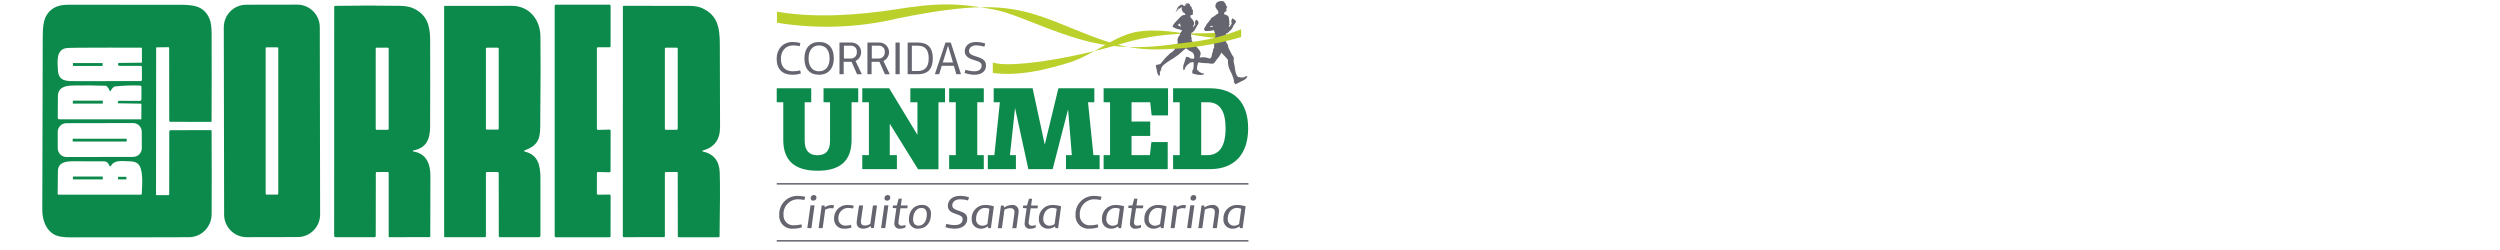 <svg xmlns="http://www.w3.org/2000/svg" xmlns:xlink="http://www.w3.org/1999/xlink" width="400" zoomAndPan="magnify" viewBox="0 0 300 30" height="40" preserveAspectRatio="xMidYMid meet" version="1.0"><defs><clipPath id="bef72fa9ce"><path d="M 140 10 L 149.812 10 L 149.812 21 L 140 21 Z M 140 10 " clip-rule="nonzero"/></clipPath><clipPath id="84a312c2f5"><path d="M 93.199 5 L 97 5 L 97 9 L 93.199 9 Z M 93.199 5 " clip-rule="nonzero"/></clipPath><clipPath id="5b5b3cdff9"><path d="M 141 0 L 149.812 0 L 149.812 11 L 141 11 Z M 141 0 " clip-rule="nonzero"/></clipPath><clipPath id="f3479b23ce"><path d="M 93.199 0 L 118 0 L 118 4 L 93.199 4 Z M 93.199 0 " clip-rule="nonzero"/></clipPath><clipPath id="f5b1ecb138"><path d="M 93.199 21 L 149.812 21 L 149.812 23 L 93.199 23 Z M 93.199 21 " clip-rule="nonzero"/></clipPath><clipPath id="7469afef3e"><path d="M 93.199 28 L 149.812 28 L 149.812 29 L 93.199 29 Z M 93.199 28 " clip-rule="nonzero"/></clipPath><clipPath id="10615a1996"><path d="M 93.199 10 L 103 10 L 103 21 L 93.199 21 Z M 93.199 10 " clip-rule="nonzero"/></clipPath><clipPath id="63327a5010"><path d="M 93.199 23 L 149.812 23 L 149.812 28 L 93.199 28 Z M 93.199 23 " clip-rule="nonzero"/></clipPath></defs><path fill="#0c8a4b" d="M 113.402 12.27 L 113.402 10.594 L 109.242 10.594 L 109.242 12.27 L 110.094 12.27 L 110.094 16.191 L 106.707 10.594 L 103.473 10.594 L 103.473 12.27 L 104.27 12.27 L 104.27 18.617 L 103.473 18.617 L 103.473 20.297 L 107.629 20.297 L 107.629 18.617 L 106.773 18.617 L 106.773 14.844 L 110.164 20.309 L 112.617 20.309 L 112.617 12.27 Z M 113.402 12.27 " fill-opacity="1" fill-rule="nonzero"/><path fill="#0c8a4b" d="M 117.273 12.27 L 118.055 12.27 L 118.055 10.594 L 113.898 10.594 L 113.898 12.27 L 114.695 12.27 L 114.695 18.617 L 113.898 18.617 L 113.898 20.297 L 118.055 20.297 L 118.055 18.617 L 117.273 18.617 Z M 117.273 12.27 " fill-opacity="1" fill-rule="nonzero"/><path fill="#0c8a4b" d="M 131.957 18.617 L 131.211 18.617 L 130.562 12.27 L 131.32 12.27 L 131.32 10.594 L 127.008 10.594 L 125.371 17.355 L 123.914 10.594 L 119.242 10.594 L 119.242 12.27 L 119.984 12.27 L 119.324 18.617 L 118.539 18.617 L 118.539 20.297 L 121.91 20.297 L 121.91 18.617 L 121.195 18.617 L 121.805 12.961 L 123.402 20.297 L 126.32 20.297 L 128.168 13.125 L 128.621 18.617 L 127.918 18.617 L 127.918 20.297 L 131.957 20.297 Z M 131.957 18.617 " fill-opacity="1" fill-rule="nonzero"/><path fill="#0c8a4b" d="M 135.785 12.27 L 138.027 12.27 L 138.195 13.848 L 140.164 13.848 L 140.164 10.594 L 132.434 10.594 L 132.434 12.27 L 133.207 12.27 L 133.207 18.617 L 132.434 18.617 L 132.434 20.297 L 140.125 20.297 L 140.125 17.051 L 138.168 17.051 L 137.988 18.617 L 135.785 18.617 L 135.785 16.316 L 138.027 16.316 L 138.027 14.582 L 135.785 14.582 Z M 135.785 12.27 " fill-opacity="1" fill-rule="nonzero"/><g clip-path="url(#bef72fa9ce)"><path fill="#0c8a4b" d="M 144.145 18.617 L 144.145 12.27 L 144.941 12.27 C 146.363 12.27 147.07 13.309 147.07 15.398 C 147.07 17.543 146.332 18.617 144.871 18.617 Z M 140.77 10.594 L 140.77 12.27 L 141.566 12.27 L 141.566 18.617 L 140.77 18.617 L 140.77 20.297 L 145.191 20.297 C 148.125 20.297 149.777 18.508 149.777 15.398 C 149.777 12.289 148.125 10.594 145.191 10.594 Z M 140.77 10.594 " fill-opacity="1" fill-rule="nonzero"/></g><g clip-path="url(#84a312c2f5)"><path fill="#64656e" d="M 96.023 8.445 C 95.738 8.523 95.441 8.559 95.145 8.555 C 94.227 8.555 93.707 8.02 93.707 7.066 C 93.707 6.117 94.266 5.453 95.156 5.453 C 95.43 5.449 95.703 5.48 95.969 5.543 L 96.039 5.16 C 95.734 5.082 95.426 5.039 95.113 5.039 C 93.977 5.039 93.199 5.848 93.199 7.078 C 93.199 8.309 93.906 8.969 95.059 8.969 C 95.41 8.977 95.762 8.926 96.102 8.816 Z M 96.023 8.445 " fill-opacity="1" fill-rule="nonzero"/></g><path fill="#64656e" d="M 98.281 8.555 C 97.5 8.555 97.027 7.984 97.027 7.016 C 97.027 6.043 97.5 5.453 98.281 5.453 C 99.062 5.453 99.551 6.004 99.551 7 C 99.551 7.992 99.074 8.555 98.281 8.555 Z M 98.281 8.969 C 99.398 8.969 100.059 8.215 100.059 6.992 C 100.059 5.77 99.43 5.039 98.309 5.039 C 97.188 5.039 96.531 5.777 96.531 7.023 C 96.531 8.273 97.164 8.969 98.285 8.969 Z M 98.281 8.969 " fill-opacity="1" fill-rule="nonzero"/><path fill="#64656e" d="M 101.27 7.023 L 101.27 5.484 L 102.109 5.484 C 102.312 5.469 102.512 5.551 102.648 5.699 C 102.785 5.852 102.848 6.055 102.82 6.254 C 102.836 6.461 102.766 6.66 102.625 6.809 C 102.48 6.953 102.285 7.035 102.082 7.023 Z M 103.398 8.855 L 102.66 7.316 C 103.16 7.09 103.43 6.543 103.309 6.004 C 103.188 5.469 102.707 5.094 102.16 5.105 L 100.738 5.105 L 100.738 8.906 L 101.242 8.906 L 101.242 7.418 L 102.188 7.418 L 102.844 8.91 L 103.387 8.91 Z M 103.398 8.855 " fill-opacity="1" fill-rule="nonzero"/><path fill="#64656e" d="M 104.617 7.023 L 104.617 5.484 L 105.461 5.484 C 105.66 5.469 105.859 5.551 105.996 5.699 C 106.133 5.852 106.199 6.055 106.172 6.254 C 106.184 6.461 106.113 6.66 105.973 6.809 C 105.832 6.953 105.633 7.035 105.434 7.023 Z M 106.75 8.855 L 106.012 7.316 C 106.508 7.09 106.777 6.543 106.656 6.004 C 106.535 5.469 106.055 5.094 105.508 5.105 L 104.09 5.105 L 104.09 8.906 L 104.59 8.906 L 104.59 7.418 L 105.531 7.418 L 106.191 8.91 L 106.734 8.91 Z M 106.75 8.855 " fill-opacity="1" fill-rule="nonzero"/><path fill="#64656e" d="M 107.461 5.105 L 107.965 5.105 L 107.965 8.906 L 107.461 8.906 Z M 107.461 5.105 " fill-opacity="1" fill-rule="nonzero"/><path fill="#64656e" d="M 114.355 7.496 L 113.137 7.496 L 113.762 5.477 Z M 115.301 8.855 L 114.094 5.105 L 113.461 5.105 L 112.199 8.855 L 112.199 8.906 L 112.699 8.906 L 113.012 7.895 L 114.465 7.895 L 114.762 8.906 L 115.297 8.906 Z M 115.301 8.855 " fill-opacity="1" fill-rule="nonzero"/><path fill="#64656e" d="M 115.742 8.746 C 116.121 8.891 116.527 8.965 116.934 8.969 C 117.801 8.969 118.32 8.551 118.32 7.867 C 118.32 7.305 118.008 7.035 117.094 6.762 C 116.645 6.625 116.281 6.492 116.281 6.121 C 116.281 5.746 116.613 5.441 117.137 5.441 C 117.473 5.449 117.809 5.504 118.129 5.602 L 118.23 5.219 C 117.871 5.102 117.492 5.039 117.113 5.039 C 116.297 5.039 115.77 5.492 115.77 6.164 C 115.77 6.832 116.418 7.078 117.035 7.254 C 117.582 7.402 117.793 7.574 117.793 7.879 C 117.793 8.293 117.488 8.555 116.926 8.555 C 116.566 8.543 116.207 8.48 115.863 8.371 Z M 115.742 8.746 " fill-opacity="1" fill-rule="nonzero"/><path fill="#bcd02c" d="M 119.137 7.5 L 119.137 8.758 C 122.266 9.16 125.391 8.398 128.297 7.512 C 131.281 6.586 133.75 4.207 136.637 3.781 C 140.484 3.215 145.23 4.902 146.371 4.441 L 146.371 3.855 C 145.633 4.246 140.484 3.473 134.844 5.172 C 128.531 7.074 121.129 8.191 119.137 7.5 " fill-opacity="1" fill-rule="nonzero"/><path fill="#64656e" d="M 144.434 8.848 C 144.422 8.812 144.387 8.789 144.348 8.789 C 144.309 8.789 144.262 8.789 144.234 8.789 C 144.211 8.77 144.184 8.758 144.152 8.746 C 144.152 8.746 144.109 8.746 144.098 8.727 C 144.082 8.703 144.059 8.688 144.031 8.68 C 144.012 8.672 143.988 8.66 143.969 8.648 C 143.945 8.637 143.922 8.625 143.902 8.609 C 143.879 8.598 143.859 8.586 143.84 8.566 C 143.84 8.566 143.816 8.566 143.816 8.551 C 143.816 8.531 143.816 8.461 143.793 8.449 C 143.766 8.441 143.703 8.449 143.734 8.41 C 143.766 8.371 143.758 8.348 143.734 8.379 C 143.715 8.41 143.695 8.41 143.707 8.438 C 143.719 8.461 143.727 8.48 143.707 8.461 C 143.684 8.445 143.664 8.445 143.66 8.406 C 143.656 8.371 143.641 8.312 143.637 8.297 C 143.633 8.281 143.637 8.297 143.637 8.27 C 143.637 8.133 143.652 8 143.684 7.867 C 143.734 7.676 143.812 7.457 143.828 7.375 C 143.84 7.332 143.852 7.289 143.871 7.25 C 143.871 7.25 143.871 7.25 143.871 7.223 C 143.871 7.199 143.898 7.102 143.914 7.031 C 143.926 6.961 143.953 6.969 143.957 6.93 C 143.977 6.844 144 6.754 144.027 6.668 C 144.078 6.555 144.094 6.43 144.07 6.309 C 144.047 6.223 143.988 6.16 143.941 6.043 C 143.875 5.941 143.801 5.852 143.715 5.77 C 143.691 5.738 143.562 5.57 143.395 5.367 C 143.227 5.164 143.199 5.102 143.176 5.086 C 143.148 5.074 143.148 5.086 143.133 5.047 C 143.113 5.008 143.074 4.957 143.051 4.957 C 143.031 4.953 143.023 4.957 143.02 4.91 C 143.012 4.855 143 4.805 142.98 4.758 C 142.98 4.734 142.934 4.734 142.957 4.727 C 142.98 4.719 143.02 4.707 143.012 4.668 C 143 4.609 142.984 4.547 142.969 4.492 C 142.945 4.438 142.934 4.387 142.934 4.328 C 142.934 4.258 142.934 4.176 142.934 4.152 C 142.934 4.125 142.934 4.035 142.953 4.004 C 142.973 3.973 142.953 3.922 142.953 3.922 C 142.98 3.934 143.012 3.934 143.039 3.922 C 143.07 3.895 143.102 3.871 143.133 3.848 C 143.227 3.773 143.309 3.684 143.375 3.586 C 143.461 3.445 143.582 3.211 143.605 3.176 C 143.629 3.141 143.648 3.105 143.664 3.07 C 143.676 3.027 143.699 2.984 143.734 2.957 C 143.762 2.926 143.809 2.895 143.809 2.863 C 143.809 2.832 143.809 2.785 143.809 2.766 C 143.809 2.742 143.809 2.727 143.809 2.711 C 143.812 2.684 143.812 2.656 143.809 2.629 C 143.793 2.605 143.777 2.578 143.766 2.555 L 143.715 2.461 C 143.695 2.434 143.668 2.418 143.633 2.422 L 143.594 2.422 C 143.594 2.422 143.594 2.375 143.562 2.371 C 143.527 2.367 143.516 2.398 143.504 2.426 C 143.492 2.449 143.484 2.477 143.48 2.48 C 143.473 2.484 143.391 2.551 143.453 2.562 C 143.438 2.574 143.426 2.586 143.414 2.602 C 143.402 2.652 143.395 2.699 143.395 2.75 C 143.395 2.789 143.406 2.824 143.418 2.859 C 143.434 2.891 143.434 2.926 143.418 2.957 C 143.398 3 143.316 3.098 143.273 3.16 C 143.242 3.211 143.203 3.258 143.164 3.301 C 143.164 3.301 143.141 3.301 143.164 3.301 C 143.164 3.273 143.164 3.242 143.164 3.215 C 143.168 3.18 143.176 3.145 143.188 3.109 C 143.211 3.035 143.328 2.902 143.293 2.734 C 143.254 2.609 143.199 2.488 143.125 2.379 C 143.078 2.305 142.82 2.066 142.836 2.02 L 142.836 1.965 C 142.824 1.93 142.832 1.891 142.855 1.859 C 142.883 1.836 142.918 1.82 142.953 1.816 C 143 1.816 143.133 1.758 143.145 1.711 C 143.16 1.668 143.121 1.617 143.145 1.586 C 143.172 1.551 143.176 1.531 143.145 1.508 C 143.113 1.488 143.113 1.488 143.113 1.488 C 143.117 1.477 143.125 1.469 143.133 1.461 C 143.152 1.461 143.176 1.461 143.164 1.422 C 143.148 1.383 143.105 1.352 143.125 1.328 C 143.141 1.301 143.188 1.285 143.184 1.242 C 143.18 1.199 143.133 1.203 143.086 1.16 C 143.051 1.129 143.031 1.086 143.023 1.043 C 143.031 1.016 143.031 0.984 143.023 0.957 C 143 0.922 142.98 0.879 142.965 0.84 C 142.941 0.797 142.91 0.762 142.867 0.734 L 142.816 0.688 C 142.836 0.676 142.844 0.652 142.836 0.629 C 142.836 0.629 142.836 0.668 142.812 0.668 C 142.824 0.641 142.824 0.609 142.812 0.578 C 142.812 0.578 142.812 0.621 142.812 0.629 C 142.777 0.508 142.68 0.41 142.559 0.371 C 142.578 0.387 142.59 0.406 142.602 0.426 C 142.531 0.398 142.457 0.379 142.379 0.371 C 142.43 0.391 142.48 0.414 142.527 0.445 C 142.434 0.41 142.328 0.41 142.234 0.445 C 142.277 0.438 142.32 0.438 142.363 0.445 C 142.281 0.457 142.207 0.488 142.141 0.539 C 142.191 0.516 142.25 0.5 142.305 0.488 C 142.25 0.512 142.199 0.543 142.152 0.582 C 142.219 0.559 142.293 0.543 142.363 0.539 C 142.434 0.539 142.43 0.539 142.387 0.574 C 142.316 0.602 142.246 0.641 142.184 0.68 C 142.121 0.73 142.109 0.723 142.105 0.711 C 142.102 0.703 142.105 0.672 142.062 0.684 C 142.047 0.684 142.035 0.684 142.02 0.684 C 142.008 0.688 141.996 0.688 141.984 0.684 C 141.984 0.684 141.984 0.605 141.922 0.578 C 141.891 0.555 141.852 0.555 141.82 0.578 C 141.82 0.578 141.805 0.578 141.793 0.578 C 141.781 0.578 141.793 0.594 141.762 0.578 C 141.734 0.559 141.695 0.543 141.605 0.625 C 141.59 0.637 141.578 0.652 141.566 0.668 C 141.492 0.719 141.422 0.781 141.363 0.855 C 141.273 0.957 141.215 1.082 141.191 1.211 C 141.172 1.344 141.094 1.457 140.977 1.52 C 141.09 1.473 141.184 1.391 141.25 1.289 C 141.316 1.168 141.363 0.992 141.41 0.984 C 141.52 0.961 141.383 1.125 141.32 1.23 C 141.258 1.34 141.48 1.039 141.609 0.988 C 141.742 0.938 141.633 0.91 141.77 0.848 C 141.781 0.859 141.789 0.867 141.805 0.879 C 141.812 0.902 141.812 0.934 141.805 0.961 C 141.789 1.059 141.801 1.152 141.84 1.242 C 141.879 1.332 141.93 1.414 141.996 1.488 C 142.059 1.547 142.141 1.539 142.195 1.633 C 142.223 1.68 142.242 1.734 142.246 1.789 C 142.246 1.789 142.184 1.789 142.113 1.789 C 142.016 1.801 141.914 1.836 141.828 1.887 C 141.797 1.918 141.762 1.941 141.723 1.965 C 141.695 1.988 141.664 2.012 141.641 2.043 C 141.641 2.043 141.605 2.043 141.586 2.09 C 141.566 2.117 141.543 2.141 141.516 2.164 C 141.488 2.191 141.441 2.246 141.43 2.254 C 141.418 2.262 141.402 2.27 141.402 2.277 C 141.398 2.285 141.398 2.293 141.402 2.301 C 141.402 2.301 141.176 2.508 141.047 2.656 C 140.945 2.766 140.855 2.887 140.781 3.016 C 140.75 3.074 140.695 3.18 140.723 3.219 C 140.75 3.258 140.824 3.27 140.918 3.324 C 141.031 3.387 141.152 3.434 141.273 3.473 C 141.375 3.504 141.781 3.602 141.82 3.609 C 141.828 3.652 141.828 3.691 141.82 3.734 C 141.797 3.766 141.711 3.82 141.707 3.855 C 141.703 3.887 141.707 3.902 141.684 3.922 C 141.656 3.945 141.609 3.977 141.609 4.016 C 141.613 4.055 141.629 4.105 141.609 4.121 L 141.574 4.188 C 141.562 4.219 141.543 4.246 141.52 4.273 C 141.5 4.297 141.465 4.316 141.457 4.332 C 141.453 4.355 141.445 4.375 141.438 4.395 C 141.355 4.52 141.305 4.66 141.293 4.809 C 141.297 4.895 141.316 4.984 141.344 5.066 C 141.344 5.09 141.281 5.156 141.293 5.191 C 141.301 5.227 141.309 5.262 141.293 5.281 C 141.266 5.289 141.25 5.309 141.25 5.336 C 141.25 5.367 141.25 5.375 141.23 5.383 C 141.211 5.414 141.195 5.445 141.18 5.477 C 141.156 5.52 141.062 5.688 141.023 5.77 C 140.988 5.852 140.93 5.98 140.918 5.996 C 140.84 6.086 140.75 6.168 140.656 6.246 C 140.527 6.309 140.406 6.391 140.301 6.488 C 140.301 6.488 140.301 6.488 140.301 6.516 C 140.129 6.68 139.945 6.844 139.914 6.875 C 139.883 6.906 139.625 7.211 139.539 7.316 C 139.449 7.426 139.293 7.621 139.27 7.641 C 139.242 7.664 139.211 7.691 139.18 7.711 C 139.18 7.711 139.156 7.711 139.148 7.711 C 139.137 7.711 139.148 7.711 139.105 7.711 C 139.066 7.719 139.023 7.727 138.984 7.742 C 138.957 7.762 138.922 7.77 138.891 7.766 C 138.828 7.762 138.766 7.781 138.715 7.816 C 138.715 7.844 138.684 7.867 138.715 8.016 C 138.75 8.16 138.801 8.316 138.816 8.438 C 138.832 8.582 138.867 8.723 138.914 8.859 C 138.973 8.957 139.047 9.102 139.105 9.086 C 139.152 9.078 139.191 9.043 139.199 8.996 C 139.199 8.918 139.191 8.844 139.184 8.773 C 139.184 8.73 139.184 8.715 139.184 8.695 C 139.184 8.672 139.223 8.664 139.227 8.637 C 139.223 8.609 139.223 8.586 139.227 8.562 C 139.242 8.539 139.254 8.512 139.258 8.488 C 139.258 8.461 139.258 8.457 139.277 8.441 C 139.297 8.422 139.277 8.387 139.312 8.387 C 139.348 8.387 139.312 8.387 139.312 8.406 C 139.312 8.43 139.293 8.48 139.312 8.469 C 139.336 8.457 139.34 8.395 139.352 8.387 C 139.355 8.363 139.355 8.344 139.352 8.32 C 139.355 8.305 139.355 8.285 139.352 8.266 C 139.352 8.266 139.312 8.23 139.332 8.207 C 139.348 8.188 139.414 8.098 139.43 8.066 C 139.449 8.039 139.453 8.039 139.43 8.031 C 139.496 7.934 139.574 7.844 139.66 7.766 C 139.773 7.668 139.895 7.582 140.016 7.5 L 140.281 7.32 C 140.281 7.32 140.395 7.254 140.465 7.203 L 140.637 7.09 C 140.637 7.09 140.637 7.09 140.668 7.09 L 141.375 6.594 C 141.441 6.547 141.668 6.355 141.75 6.277 C 141.832 6.199 141.902 6.133 142.008 6.043 L 142.301 5.805 C 142.301 5.805 142.301 5.785 142.324 5.805 C 142.348 5.828 142.492 5.934 142.574 5.988 C 142.641 6.043 142.719 6.09 142.797 6.129 C 142.855 6.145 142.91 6.176 142.961 6.207 C 143.016 6.238 143.066 6.273 143.117 6.312 C 143.117 6.312 143.18 6.387 143.203 6.422 C 143.227 6.469 143.25 6.516 143.27 6.562 C 143.27 6.562 143.32 6.859 143.312 6.895 C 143.305 6.93 143.254 7.141 143.254 7.141 C 143.242 7.227 143.238 7.312 143.234 7.398 C 143.234 7.504 143.234 7.758 143.234 7.891 C 143.23 8 143.219 8.113 143.207 8.223 L 143.184 8.297 C 143.184 8.297 143.184 8.297 143.164 8.297 C 143.141 8.297 143.164 8.336 143.164 8.359 C 143.164 8.387 143.164 8.391 143.133 8.391 C 143.105 8.391 143.102 8.391 143.098 8.406 C 143.094 8.426 143.098 8.5 143.074 8.559 C 143.07 8.617 143.07 8.676 143.074 8.734 C 143.074 8.773 143.098 8.812 143.133 8.832 C 143.219 8.863 143.305 8.887 143.398 8.902 C 143.527 8.918 143.652 8.945 143.781 8.977 C 143.977 9.016 144.18 9.008 144.375 8.953 C 144.516 8.902 144.484 8.832 144.465 8.785 M 141.43 3.066 C 141.395 3.051 141.363 3.027 141.332 3.004 C 141.367 2.965 141.406 2.93 141.453 2.902 C 141.504 2.871 141.559 2.836 141.609 2.797 C 141.605 2.832 141.605 2.863 141.609 2.898 C 141.625 2.938 141.637 2.98 141.641 3.023 C 141.656 3.094 141.676 3.16 141.707 3.223 C 141.605 3.176 141.508 3.125 141.414 3.066 " fill-opacity="1" fill-rule="nonzero"/><g clip-path="url(#5b5b3cdff9)"><path fill="#64656e" d="M 142 8.379 C 142.027 8.445 142.121 8.402 142.152 8.344 C 142.191 8.254 142.223 8.164 142.246 8.066 C 142.246 8.031 142.285 8.031 142.305 8 C 142.328 7.949 142.359 7.902 142.395 7.859 C 142.465 7.789 142.543 7.723 142.629 7.664 C 142.703 7.605 142.727 7.602 142.746 7.586 C 142.77 7.566 142.77 7.562 142.746 7.543 C 142.727 7.523 142.715 7.543 142.816 7.52 C 143 7.473 143.188 7.445 143.379 7.438 C 143.551 7.445 143.719 7.465 143.887 7.496 C 144.133 7.539 144.383 7.566 144.633 7.578 C 144.777 7.574 144.922 7.582 145.062 7.602 C 145.219 7.641 145.383 7.652 145.547 7.641 C 145.641 7.621 145.723 7.559 145.77 7.473 C 145.812 7.418 145.859 7.352 145.906 7.277 C 145.957 7.207 146.129 6.996 146.262 6.828 C 146.363 6.691 146.453 6.551 146.527 6.398 C 146.535 6.395 146.543 6.391 146.547 6.383 C 146.555 6.359 146.562 6.336 146.57 6.312 C 146.57 6.312 146.645 6.402 146.84 6.609 L 147.277 7.078 C 147.344 7.141 147.371 7.23 147.352 7.32 C 147.352 7.504 147.367 7.688 147.398 7.867 C 147.441 8.086 147.516 8.293 147.621 8.488 C 147.73 8.684 147.824 8.891 147.902 9.102 C 147.969 9.266 148.023 9.438 148.066 9.609 C 148.066 9.652 148.066 9.648 148.066 9.648 C 148.066 9.648 148.066 9.672 148.066 9.789 C 148.078 9.871 148.113 9.941 148.168 10 C 148.191 10.027 148.191 10 148.191 10.043 C 148.191 10.062 148.203 10.078 148.215 10.086 C 148.227 10.098 148.246 10.105 148.262 10.102 C 148.418 10.043 148.57 9.973 148.715 9.887 C 148.84 9.812 148.973 9.746 149.109 9.695 C 149.227 9.645 149.336 9.578 149.434 9.496 C 149.527 9.418 149.609 9.324 149.68 9.227 C 149.699 9.172 149.656 9.133 149.598 9.129 C 149.496 9.16 149.398 9.203 149.309 9.254 C 149.195 9.297 149.074 9.309 148.953 9.293 C 148.879 9.297 148.809 9.285 148.738 9.258 C 148.707 9.254 148.676 9.254 148.645 9.258 C 148.617 9.258 148.625 9.258 148.605 9.242 L 148.578 9.242 C 148.578 9.242 148.605 9.273 148.551 9.215 C 148.488 9.16 148.434 9.09 148.398 9.016 C 148.379 8.957 148.305 8.789 148.266 8.656 C 148.227 8.527 148.184 8.074 148.156 7.941 C 148.129 7.812 148.043 7.449 148.035 7.34 C 148.027 7.227 148.062 7.121 148.059 6.98 C 148.055 6.844 147.988 6.809 147.898 6.672 C 147.816 6.547 147.746 6.414 147.691 6.277 C 147.605 6.102 147.473 5.852 147.473 5.852 C 147.473 5.852 147.449 5.812 147.426 5.762 C 147.398 5.711 147.402 5.66 147.387 5.633 C 147.367 5.574 147.359 5.508 147.359 5.445 C 147.344 5.355 147.293 5.277 147.223 5.223 C 147.199 5.203 147.199 5.223 147.199 5.184 C 147.203 5.145 147.188 5.105 147.16 5.078 C 147.133 5.078 147.121 5.008 147.102 4.965 C 147.078 4.922 147.051 4.824 147.051 4.824 L 147.07 4.824 C 147.07 4.801 147.07 4.777 147.07 4.758 C 147.09 4.707 147.105 4.656 147.113 4.602 C 147.117 4.531 147.117 4.461 147.113 4.395 C 147.113 4.367 147.113 4.32 147.113 4.297 C 147.113 4.273 147.113 4.164 147.113 4.141 C 147.105 4.109 147.105 4.078 147.113 4.047 C 147.117 4.027 147.125 4.012 147.141 4 C 147.184 4.027 147.238 4.027 147.277 4 C 147.359 3.93 147.434 3.855 147.504 3.777 C 147.621 3.68 147.73 3.574 147.824 3.461 C 147.91 3.324 147.98 3.184 148.035 3.035 C 148.062 2.984 148.098 2.938 148.141 2.898 C 148.184 2.859 148.219 2.812 148.242 2.762 C 148.242 2.711 148.301 2.684 148.309 2.637 C 148.316 2.609 148.309 2.578 148.281 2.562 C 148.281 2.562 148.281 2.52 148.281 2.496 C 148.281 2.473 148.242 2.473 148.23 2.469 C 148.219 2.465 148.23 2.469 148.23 2.438 C 148.227 2.422 148.223 2.402 148.211 2.383 C 148.211 2.383 148.156 2.367 148.156 2.367 C 148.141 2.355 148.121 2.355 148.105 2.367 C 148.109 2.355 148.109 2.348 148.105 2.34 C 148.082 2.312 148.051 2.293 148.012 2.281 C 147.996 2.27 147.973 2.27 147.953 2.281 C 147.953 2.234 147.953 2.191 147.918 2.191 C 147.883 2.191 147.883 2.191 147.871 2.227 C 147.859 2.266 147.871 2.266 147.84 2.281 C 147.809 2.301 147.816 2.309 147.805 2.348 C 147.793 2.387 147.781 2.422 147.766 2.457 C 147.758 2.477 147.758 2.504 147.766 2.523 C 147.77 2.566 147.77 2.609 147.766 2.648 C 147.762 2.699 147.773 2.746 147.797 2.789 C 147.816 2.812 147.797 2.859 147.758 2.914 C 147.719 2.969 147.633 3.117 147.609 3.164 C 147.586 3.211 147.469 3.227 147.465 3.188 C 147.461 3.145 147.465 3.055 147.465 3.055 L 147.543 3.016 C 147.559 3.016 147.543 2.984 147.543 2.953 C 147.543 2.922 147.52 2.801 147.516 2.77 C 147.512 2.691 147.512 2.613 147.516 2.535 C 147.508 2.43 147.496 2.328 147.477 2.223 C 147.465 2.133 147.441 2.047 147.402 1.965 C 147.363 1.91 147.309 1.867 147.242 1.848 C 147.176 1.805 147.105 1.777 147.031 1.758 C 146.977 1.742 146.926 1.723 146.875 1.695 C 146.883 1.668 146.891 1.641 146.902 1.617 C 146.918 1.598 146.926 1.578 146.93 1.555 C 146.93 1.527 146.93 1.484 146.93 1.461 C 146.93 1.441 147.051 1.406 147.07 1.398 C 147.094 1.391 147.164 1.363 147.18 1.32 C 147.191 1.281 147.18 1.242 147.152 1.211 C 147.152 1.191 147.172 1.156 147.184 1.137 C 147.195 1.121 147.16 1.086 147.137 1.086 C 147.113 1.082 147.188 1.047 147.199 1.031 C 147.211 1.016 147.211 0.996 147.199 0.984 C 147.195 0.969 147.195 0.949 147.199 0.934 C 147.199 0.914 147.211 0.898 147.23 0.891 C 147.23 0.891 147.266 0.855 147.27 0.836 C 147.273 0.801 147.254 0.766 147.219 0.75 C 147.18 0.727 147.145 0.699 147.113 0.668 C 147.078 0.637 147.09 0.625 147.113 0.609 C 147.125 0.594 147.125 0.574 147.113 0.559 C 147.105 0.527 147.09 0.5 147.07 0.477 C 147.043 0.445 147.023 0.414 147.008 0.379 C 146.988 0.34 146.957 0.305 146.918 0.277 C 146.918 0.277 146.918 0.277 146.918 0.238 C 146.918 0.203 146.797 0.125 146.566 0.121 C 146.348 0.117 146.137 0.195 145.977 0.34 C 145.871 0.484 145.828 0.664 145.859 0.84 C 145.898 0.996 146.129 1.23 146.164 1.305 C 146.195 1.395 146.203 1.492 146.191 1.586 C 146.188 1.613 146.176 1.637 146.156 1.66 L 146.121 1.66 C 146.086 1.668 146.051 1.68 146.02 1.684 C 145.992 1.684 145.988 1.719 145.953 1.762 C 145.922 1.797 145.887 1.82 145.844 1.84 C 145.789 1.871 145.742 1.91 145.695 1.953 C 145.672 1.984 145.641 2 145.602 2.004 C 145.555 2.023 145.508 2.051 145.469 2.082 C 145.422 2.125 145.371 2.168 145.32 2.203 C 145.27 2.219 145.285 2.277 145.27 2.34 C 145.25 2.398 145.238 2.383 145.199 2.406 C 145.164 2.43 145.148 2.48 145.09 2.559 C 145.039 2.629 144.984 2.695 144.926 2.762 C 144.879 2.801 144.824 2.875 144.805 2.887 C 144.781 2.902 144.805 2.914 144.805 2.914 C 144.773 2.957 144.75 3 144.727 3.043 C 144.676 3.133 144.625 3.219 144.566 3.305 C 144.5 3.414 144.477 3.465 144.508 3.566 C 144.523 3.648 144.582 3.707 144.66 3.719 L 144.941 3.719 C 145.082 3.719 145.223 3.707 145.359 3.676 L 145.676 3.625 C 145.676 3.625 145.707 3.75 145.73 3.812 C 145.754 3.871 145.754 3.887 145.781 3.957 C 145.801 4.055 145.828 4.148 145.867 4.242 C 145.902 4.301 145.848 4.363 145.832 4.383 C 145.82 4.406 145.805 4.457 145.781 4.516 C 145.754 4.574 145.75 4.566 145.727 4.617 C 145.684 4.695 145.656 4.781 145.637 4.871 C 145.625 4.973 145.633 5.074 145.66 5.172 C 145.664 5.199 145.664 5.227 145.66 5.254 C 145.668 5.301 145.684 5.344 145.711 5.383 C 145.711 5.43 145.711 5.426 145.688 5.492 C 145.676 5.543 145.684 5.602 145.711 5.648 C 145.711 5.703 145.676 5.719 145.637 5.812 C 145.598 5.906 145.543 6 145.539 6.02 C 145.535 6.043 145.578 6.094 145.578 6.094 C 145.496 6.258 145.441 6.43 145.418 6.609 C 145.414 6.738 145.367 6.867 145.285 6.969 C 145.176 7.066 145.117 7.012 145.016 6.988 C 144.863 6.93 144.703 6.891 144.543 6.875 C 144.281 6.852 144.02 6.883 143.773 6.969 C 143.539 7.023 143.301 7.047 143.062 7.047 C 142.977 7.055 142.891 7.035 142.82 6.988 C 142.82 6.988 142.82 6.965 142.707 6.91 C 142.633 6.859 142.547 6.832 142.457 6.82 C 142.426 6.82 142.426 6.82 142.398 6.82 C 142.375 6.82 142.352 6.797 142.324 6.863 C 142.266 7.016 142.219 7.172 142.18 7.332 C 142.156 7.434 142.02 7.781 141.988 7.926 C 141.969 8.109 141.98 8.293 142.023 8.473 M 145.527 3.25 C 145.527 3.25 145.324 3.25 145.27 3.25 C 145.211 3.25 145.18 3.199 145.207 3.188 C 145.242 3.172 145.273 3.152 145.305 3.133 C 145.305 3.133 145.305 3.133 145.34 3.133 C 145.375 3.133 145.395 3.168 145.414 3.152 L 145.473 3.078 C 145.488 3.105 145.504 3.133 145.516 3.164 C 145.516 3.195 145.539 3.254 145.516 3.254 " fill-opacity="1" fill-rule="nonzero"/></g><path fill="#bcd02c" d="M 142.477 5.102 C 141.035 5.25 138.527 5.746 135.438 5.645 C 137.348 6 139.281 6 142.055 5.773 C 144.391 5.562 146.695 5.113 148.941 4.438 L 148.941 3.512 C 146.871 4.344 144.695 4.879 142.477 5.102 " fill-opacity="1" fill-rule="nonzero"/><g clip-path="url(#f3479b23ce)"><path fill="#bcd02c" d="M 107.754 1.082 C 102.855 1.859 97.672 2.172 93.234 1.398 L 93.234 2.727 C 98.102 3.523 103.074 3.336 107.871 2.18 C 112.082 1.336 115.16 0.922 117.66 0.867 C 114.5 0.387 112.184 0.375 107.754 1.082 " fill-opacity="1" fill-rule="nonzero"/></g><path fill="#bcd02c" d="M 117.645 0.867 C 118.102 0.938 118.578 1.016 119.062 1.105 C 122.098 1.641 126.086 3.922 130.938 5.062 C 132.406 5.402 133.902 5.598 135.41 5.645 C 133.258 5.246 131.148 4.438 127.887 3.098 C 124.336 1.652 121.797 0.77 117.629 0.867 " fill-opacity="1" fill-rule="nonzero"/><g clip-path="url(#f5b1ecb138)"><path fill="#64656e" d="M 93.207 21.969 L 149.812 21.969 L 149.812 22.152 L 93.207 22.152 Z M 93.207 21.969 " fill-opacity="1" fill-rule="nonzero"/></g><g clip-path="url(#7469afef3e)"><path fill="#64656e" d="M 93.207 28.805 L 149.812 28.805 L 149.812 28.992 L 93.207 28.992 Z M 93.207 28.805 " fill-opacity="1" fill-rule="nonzero"/></g><g clip-path="url(#10615a1996)"><path fill="#0c8a4b" d="M 102.988 12.27 L 102.988 10.594 L 98.824 10.594 L 98.824 12.27 L 99.605 12.27 L 99.605 16.895 C 99.605 18.062 99.102 18.629 98.094 18.629 C 97.09 18.629 96.562 18.062 96.562 16.895 L 96.562 12.27 L 97.348 12.27 L 97.348 10.594 L 93.207 10.594 L 93.207 12.27 L 93.992 12.27 L 93.992 16.785 C 93.992 19.289 95.371 20.488 98.113 20.488 C 100.855 20.488 102.191 19.27 102.191 16.785 L 102.191 12.27 Z M 102.988 12.27 " fill-opacity="1" fill-rule="nonzero"/></g><path fill="#64656e" d="M 109.422 8.523 L 109.422 5.484 L 110.133 5.484 C 111.016 5.484 111.445 5.984 111.445 7 C 111.445 8.016 111.012 8.523 110.121 8.523 Z M 108.918 5.105 L 108.918 8.906 L 110.16 8.906 C 111.352 8.906 111.938 8.262 111.938 7 C 111.938 5.738 111.344 5.105 110.16 5.105 Z M 108.918 5.105 " fill-opacity="1" fill-rule="nonzero"/><g clip-path="url(#63327a5010)"><path fill="#64656e" d="M 148.695 26.879 C 148.52 27.016 148.305 27.09 148.082 27.086 C 147.867 27.09 147.66 27 147.52 26.84 C 147.375 26.68 147.305 26.465 147.328 26.25 C 147.328 25.512 147.793 24.949 148.414 24.949 C 148.598 24.949 148.781 24.98 148.953 25.051 Z M 148.797 27.375 L 149.117 27.375 L 149.473 24.758 C 149.129 24.648 148.77 24.594 148.406 24.594 C 147.969 24.59 147.551 24.77 147.246 25.09 C 146.941 25.406 146.785 25.84 146.809 26.277 C 146.781 26.59 146.891 26.895 147.105 27.117 C 147.32 27.34 147.621 27.461 147.934 27.441 C 148.227 27.441 148.508 27.344 148.742 27.16 Z M 144.496 24.656 L 144.184 24.656 L 143.801 27.375 L 144.277 27.375 L 144.582 25.156 C 144.797 25.043 145.031 24.98 145.273 24.969 C 145.629 24.969 145.785 25.148 145.785 25.43 C 145.785 25.535 145.773 25.645 145.758 25.75 L 145.527 27.375 L 146.02 27.375 L 146.258 25.664 C 146.273 25.547 146.285 25.426 146.289 25.309 C 146.289 25.102 146.203 24.902 146.047 24.766 C 145.895 24.629 145.688 24.566 145.484 24.594 C 145.148 24.598 144.816 24.703 144.539 24.895 Z M 142.941 27.379 L 143.324 24.641 L 142.836 24.641 L 142.453 27.363 Z M 143.242 23.402 C 143.137 23.398 143.039 23.438 142.961 23.512 C 142.891 23.582 142.848 23.684 142.852 23.789 C 142.848 23.867 142.879 23.945 142.938 24 C 142.996 24.055 143.078 24.082 143.156 24.074 C 143.262 24.086 143.367 24.051 143.445 23.973 C 143.52 23.902 143.559 23.793 143.551 23.688 C 143.551 23.605 143.516 23.531 143.457 23.477 C 143.398 23.422 143.32 23.395 143.242 23.402 M 141.148 24.656 L 140.824 24.656 L 140.473 27.375 L 140.957 27.375 L 141.266 25.164 C 141.484 25.043 141.73 24.98 141.977 24.977 C 142.062 24.977 142.145 24.988 142.227 25.008 L 142.332 24.648 C 142.238 24.617 142.145 24.602 142.047 24.605 C 141.746 24.605 141.457 24.699 141.211 24.875 Z M 139.211 26.879 C 139.035 27.016 138.82 27.09 138.598 27.086 C 138.383 27.09 138.176 27 138.031 26.84 C 137.887 26.68 137.82 26.465 137.844 26.25 C 137.844 25.512 138.309 24.949 138.93 24.949 C 139.113 24.949 139.297 24.98 139.465 25.051 Z M 139.312 27.375 L 139.633 27.375 L 139.988 24.758 C 139.645 24.648 139.285 24.594 138.922 24.594 C 138.484 24.59 138.062 24.77 137.762 25.09 C 137.457 25.406 137.297 25.84 137.32 26.277 C 137.297 26.59 137.406 26.895 137.621 27.117 C 137.836 27.34 138.137 27.461 138.445 27.441 C 138.738 27.441 139.023 27.344 139.258 27.16 Z M 136.328 24.988 L 137.152 24.988 L 137.195 24.656 L 136.375 24.656 L 136.492 23.84 L 136.109 23.84 L 135.883 24.656 L 135.426 24.656 L 135.387 24.949 L 135.832 24.988 L 135.625 26.441 C 135.605 26.562 135.594 26.691 135.594 26.816 C 135.578 26.992 135.648 27.168 135.781 27.289 C 135.91 27.41 136.09 27.469 136.266 27.441 C 136.492 27.441 136.719 27.391 136.922 27.297 L 136.922 26.992 C 136.781 27.051 136.625 27.082 136.473 27.082 C 136.367 27.094 136.266 27.062 136.188 26.988 C 136.113 26.914 136.074 26.812 136.078 26.707 C 136.082 26.602 136.09 26.496 136.109 26.391 Z M 134.121 26.879 C 133.945 27.016 133.73 27.09 133.508 27.086 C 133.293 27.09 133.086 27 132.945 26.84 C 132.801 26.68 132.73 26.465 132.754 26.25 C 132.754 25.512 133.219 24.949 133.84 24.949 C 134.023 24.949 134.207 24.98 134.379 25.051 Z M 134.227 27.375 L 134.543 27.375 L 134.898 24.758 C 134.555 24.648 134.195 24.594 133.836 24.594 C 133.395 24.59 132.977 24.77 132.672 25.09 C 132.371 25.406 132.211 25.84 132.234 26.277 C 132.211 26.59 132.316 26.895 132.531 27.117 C 132.75 27.34 133.051 27.457 133.359 27.441 C 133.652 27.441 133.938 27.344 134.168 27.16 Z M 131.738 26.918 C 131.445 26.996 131.145 27.035 130.84 27.035 C 130.5 27.062 130.164 26.941 129.922 26.703 C 129.68 26.461 129.551 26.125 129.574 25.781 C 129.543 25.301 129.711 24.824 130.039 24.473 C 130.367 24.117 130.824 23.914 131.305 23.914 C 131.566 23.914 131.824 23.945 132.074 24.004 L 132.188 23.609 C 131.891 23.543 131.59 23.508 131.285 23.504 C 130.68 23.492 130.094 23.734 129.672 24.172 C 129.25 24.609 129.031 25.207 129.066 25.816 C 129.035 26.258 129.199 26.691 129.512 27.004 C 129.824 27.316 130.258 27.477 130.699 27.441 C 131.066 27.445 131.434 27.391 131.785 27.277 Z M 126.555 26.879 C 126.379 27.016 126.16 27.09 125.938 27.086 C 125.727 27.09 125.52 27 125.379 26.84 C 125.234 26.68 125.164 26.465 125.191 26.25 C 125.191 25.512 125.652 24.949 126.273 24.949 C 126.457 24.949 126.637 24.98 126.809 25.051 Z M 126.656 27.375 L 126.977 27.375 L 127.332 24.758 C 126.988 24.648 126.629 24.594 126.266 24.594 C 125.828 24.59 125.406 24.77 125.105 25.09 C 124.805 25.406 124.645 25.84 124.668 26.277 C 124.641 26.59 124.75 26.895 124.965 27.117 C 125.18 27.34 125.48 27.457 125.789 27.441 C 126.082 27.441 126.367 27.344 126.602 27.16 Z M 123.68 24.996 L 124.508 24.996 L 124.551 24.664 L 123.73 24.664 L 123.848 23.848 L 123.473 23.848 L 123.242 24.664 L 122.785 24.664 L 122.746 24.957 L 123.195 24.996 L 122.984 26.445 C 122.965 26.57 122.957 26.695 122.953 26.824 C 122.941 27 123.012 27.176 123.141 27.297 C 123.273 27.418 123.453 27.477 123.629 27.449 C 123.855 27.449 124.078 27.398 124.285 27.305 L 124.285 26.996 C 124.141 27.059 123.984 27.09 123.828 27.09 C 123.727 27.102 123.621 27.066 123.547 26.996 C 123.473 26.922 123.43 26.82 123.434 26.715 C 123.438 26.609 123.449 26.504 123.469 26.398 Z M 120.43 24.664 L 120.117 24.664 L 119.738 27.383 L 120.23 27.383 L 120.531 25.164 C 120.746 25.051 120.98 24.988 121.223 24.977 C 121.578 24.977 121.738 25.152 121.738 25.434 C 121.734 25.543 121.727 25.652 121.711 25.758 L 121.48 27.383 L 121.969 27.383 L 122.207 25.672 C 122.227 25.555 122.238 25.434 122.238 25.312 C 122.242 25.105 122.152 24.91 122 24.77 C 121.844 24.633 121.637 24.57 121.434 24.598 C 121.094 24.605 120.766 24.711 120.488 24.902 Z M 118.488 26.879 C 118.312 27.016 118.098 27.09 117.875 27.086 C 117.66 27.09 117.457 27 117.312 26.84 C 117.168 26.68 117.102 26.465 117.125 26.25 C 117.125 25.512 117.586 24.949 118.191 24.949 C 118.375 24.949 118.559 24.98 118.727 25.051 Z M 118.594 27.375 L 118.91 27.375 L 119.266 24.758 C 118.922 24.648 118.562 24.594 118.203 24.594 C 117.762 24.59 117.344 24.77 117.039 25.09 C 116.738 25.406 116.578 25.84 116.602 26.277 C 116.578 26.59 116.688 26.895 116.902 27.117 C 117.117 27.34 117.418 27.457 117.727 27.441 C 118.02 27.441 118.305 27.344 118.535 27.16 Z M 113.457 27.254 C 113.809 27.379 114.18 27.441 114.555 27.441 C 115.488 27.441 116.07 26.984 116.07 26.234 C 116.07 25.117 114.273 25.48 114.273 24.645 C 114.273 24.207 114.648 23.914 115.211 23.914 C 115.535 23.918 115.863 23.965 116.172 24.059 L 116.277 23.664 C 115.922 23.555 115.555 23.504 115.188 23.504 C 114.227 23.504 113.742 24.07 113.742 24.695 C 113.742 25.883 115.516 25.516 115.516 26.293 C 115.516 26.762 115.164 27.008 114.574 27.008 C 114.23 27.008 113.887 26.957 113.555 26.859 Z M 110.238 27.082 C 109.816 27.082 109.57 26.801 109.57 26.312 C 109.57 25.52 109.984 24.949 110.574 24.949 C 110.984 24.949 111.219 25.219 111.219 25.711 C 111.219 26.516 110.832 27.082 110.238 27.082 M 110.184 27.441 C 111.113 27.441 111.719 26.75 111.719 25.707 C 111.75 25.402 111.645 25.102 111.434 24.883 C 111.223 24.668 110.922 24.559 110.621 24.59 C 109.691 24.59 109.07 25.281 109.07 26.324 C 109.043 26.629 109.152 26.93 109.367 27.145 C 109.582 27.363 109.879 27.469 110.184 27.441 M 108.051 24.988 L 108.879 24.988 L 108.922 24.656 L 108.102 24.656 L 108.219 23.84 L 107.844 23.84 L 107.613 24.656 L 107.156 24.656 L 107.117 24.949 L 107.566 24.988 L 107.355 26.441 C 107.336 26.562 107.324 26.691 107.32 26.816 C 107.309 26.992 107.379 27.168 107.512 27.289 C 107.645 27.41 107.824 27.469 108 27.441 C 108.227 27.441 108.449 27.391 108.656 27.297 L 108.656 26.992 C 108.512 27.051 108.355 27.082 108.199 27.082 C 108.098 27.094 107.992 27.062 107.918 26.988 C 107.844 26.914 107.801 26.812 107.809 26.707 C 107.812 26.602 107.824 26.496 107.844 26.391 Z M 106.227 27.379 L 106.605 24.641 L 106.117 24.641 L 105.734 27.363 Z M 106.523 23.402 C 106.418 23.398 106.32 23.438 106.246 23.512 C 106.172 23.582 106.133 23.684 106.133 23.789 C 106.133 23.867 106.164 23.945 106.223 24 C 106.281 24.055 106.355 24.082 106.438 24.074 C 106.543 24.086 106.648 24.051 106.723 23.973 C 106.801 23.902 106.84 23.793 106.832 23.688 C 106.832 23.605 106.797 23.531 106.738 23.477 C 106.68 23.422 106.602 23.395 106.523 23.402 M 105.242 24.656 L 104.754 24.656 L 104.438 26.859 C 104.25 26.984 104.027 27.059 103.801 27.066 C 103.477 27.066 103.305 26.906 103.305 26.625 C 103.305 26.531 103.316 26.438 103.332 26.344 L 103.574 24.656 L 103.086 24.656 L 102.828 26.387 C 102.828 26.516 102.797 26.637 102.797 26.723 C 102.797 27.172 103.086 27.438 103.594 27.438 C 103.914 27.434 104.227 27.328 104.484 27.133 L 104.539 27.371 L 104.867 27.371 Z M 102.125 26.992 C 101.918 27.043 101.703 27.07 101.488 27.074 C 101.254 27.094 101.023 27.012 100.852 26.848 C 100.684 26.688 100.59 26.457 100.602 26.219 C 100.578 25.895 100.691 25.574 100.91 25.332 C 101.129 25.094 101.434 24.953 101.758 24.949 C 101.961 24.949 102.164 24.973 102.363 25.02 L 102.453 24.684 C 102.207 24.625 101.953 24.594 101.699 24.594 C 101.262 24.582 100.836 24.754 100.531 25.07 C 100.227 25.387 100.066 25.82 100.09 26.262 C 100.078 26.59 100.207 26.906 100.441 27.133 C 100.676 27.355 101 27.469 101.324 27.441 C 101.613 27.445 101.902 27.402 102.176 27.309 Z M 98.93 24.656 L 98.605 24.656 L 98.234 27.375 L 98.719 27.375 L 99.027 25.164 C 99.246 25.043 99.492 24.98 99.738 24.977 C 99.82 24.977 99.906 24.988 99.988 25.008 L 100.094 24.648 C 100.004 24.617 99.906 24.602 99.809 24.605 C 99.512 24.605 99.215 24.699 98.973 24.875 Z M 97.371 27.379 L 97.746 24.641 L 97.262 24.641 L 96.879 27.363 Z M 97.664 23.402 C 97.562 23.398 97.461 23.438 97.391 23.512 C 97.316 23.582 97.277 23.684 97.277 23.789 C 97.277 23.867 97.309 23.945 97.363 24 C 97.422 24.055 97.5 24.082 97.582 24.074 C 97.688 24.086 97.793 24.051 97.867 23.973 C 97.945 23.902 97.984 23.793 97.973 23.688 C 97.973 23.605 97.941 23.531 97.883 23.477 C 97.824 23.422 97.746 23.395 97.664 23.402 M 96.18 26.918 C 95.887 26.996 95.586 27.035 95.285 27.035 C 94.945 27.062 94.609 26.941 94.367 26.703 C 94.125 26.461 93.996 26.125 94.023 25.781 C 93.988 25.301 94.156 24.824 94.484 24.469 C 94.812 24.113 95.27 23.914 95.75 23.914 C 96.012 23.914 96.27 23.945 96.52 24.004 L 96.637 23.609 C 96.34 23.543 96.035 23.508 95.73 23.504 C 95.121 23.492 94.539 23.734 94.117 24.172 C 93.695 24.609 93.473 25.203 93.508 25.816 C 93.477 26.258 93.641 26.695 93.953 27.008 C 94.27 27.316 94.703 27.477 95.145 27.441 C 95.512 27.445 95.879 27.387 96.23 27.277 Z M 96.18 26.918 " fill-opacity="1" fill-rule="nonzero"/></g><path fill="#0c8a4b" d="M 8.75 21.527 L 8.75 21.18 L 12.332 21.18 L 12.332 21.527 Z M 38.414 25.738 C 38.414 26.457 38.133 27.145 37.625 27.652 C 37.121 28.16 36.434 28.449 35.715 28.449 L 29.602 28.461 C 28.887 28.461 28.199 28.176 27.691 27.672 C 27.184 27.164 26.895 26.477 26.895 25.762 L 26.855 3.273 C 26.855 2.559 27.137 1.867 27.645 1.359 C 28.148 0.852 28.836 0.566 29.555 0.566 L 35.668 0.555 C 36.383 0.555 37.07 0.836 37.578 1.344 C 38.086 1.852 38.375 2.535 38.375 3.254 Z M 33.391 5.789 C 33.391 5.727 33.34 5.676 33.277 5.676 L 31.992 5.676 C 31.93 5.676 31.879 5.727 31.879 5.789 L 31.879 23.238 C 31.879 23.27 31.891 23.297 31.91 23.32 C 31.934 23.34 31.961 23.352 31.992 23.352 L 33.277 23.352 C 33.305 23.352 33.336 23.34 33.359 23.32 C 33.379 23.297 33.391 23.27 33.391 23.238 Z M 8.754 7.91 L 8.754 7.566 L 12.312 7.566 L 12.312 7.91 Z M 18.723 23.355 C 18.723 23.395 18.742 23.418 18.785 23.418 L 20.223 23.414 C 20.277 23.41 20.305 23.383 20.305 23.328 L 20.312 15.797 C 20.312 15.699 20.391 15.625 20.484 15.625 L 25.289 15.613 C 25.355 15.613 25.391 15.645 25.391 15.715 C 25.41 19.047 25.414 22.375 25.398 25.699 C 25.391 27.188 24.219 28.457 22.676 28.465 C 17.941 28.484 13.207 28.488 8.477 28.484 C 7.637 28.484 7.027 28.395 6.656 28.219 C 5.512 27.676 5.07 26.41 5.074 25.168 C 5.086 18.207 5.105 11.246 5.129 4.281 C 5.133 3.277 5.238 2.547 5.445 2.098 C 5.918 1.078 6.812 0.566 8.129 0.57 C 12.566 0.578 17 0.578 21.438 0.574 C 23.18 0.57 24.457 0.664 25.141 2.254 C 25.305 2.641 25.391 3.227 25.395 4.012 C 25.406 7.531 25.406 11.047 25.391 14.555 C 25.391 14.574 25.383 14.59 25.367 14.605 C 25.355 14.617 25.336 14.625 25.32 14.625 L 20.453 14.617 C 20.355 14.617 20.309 14.57 20.309 14.477 L 20.297 5.73 C 20.297 5.688 20.273 5.664 20.234 5.664 L 18.789 5.68 C 18.754 5.68 18.738 5.695 18.738 5.727 Z M 14.168 7.73 L 14.168 7.648 C 14.168 7.621 14.18 7.598 14.195 7.578 C 14.215 7.559 14.238 7.551 14.266 7.551 L 16.973 7.523 C 17.004 7.523 17.031 7.5 17.031 7.465 L 17.027 5.777 C 17.027 5.746 17.004 5.723 16.969 5.723 C 14.441 5.711 11.922 5.715 9.418 5.727 C 8.508 5.73 7.973 5.758 7.812 5.801 C 6.723 6.109 6.91 7.414 6.945 8.363 C 6.996 9.824 8.059 9.734 9.145 9.734 C 11.738 9.734 14.312 9.734 16.863 9.73 C 16.973 9.73 17.031 9.672 17.031 9.562 L 17.027 8.066 C 17.027 7.957 16.973 7.906 16.867 7.906 L 14.344 7.906 C 14.297 7.906 14.254 7.887 14.219 7.855 C 14.188 7.82 14.168 7.777 14.168 7.73 Z M 13.156 10.875 C 13.086 10.695 12.984 10.535 12.855 10.391 C 12.801 10.332 12.73 10.297 12.652 10.293 C 11.34 10.246 10.027 10.234 8.719 10.262 C 7.77 10.285 6.945 10.508 6.949 11.582 C 6.953 12.441 6.945 13.289 6.93 14.125 C 6.93 14.176 6.949 14.223 6.984 14.262 C 7.023 14.297 7.07 14.316 7.121 14.316 L 16.902 14.32 C 16.941 14.32 16.961 14.301 16.961 14.262 L 16.969 12.512 C 16.969 12.465 16.949 12.441 16.902 12.441 L 14.219 12.395 C 14.145 12.395 14.117 12.359 14.137 12.289 L 14.164 12.195 C 14.18 12.137 14.234 12.098 14.297 12.098 L 16.777 12.109 C 16.828 12.109 16.875 12.09 16.914 12.051 C 16.949 12.016 16.969 11.969 16.969 11.914 L 16.977 10.449 C 16.977 10.332 16.918 10.27 16.801 10.266 C 15.855 10.227 14.859 10.262 13.809 10.371 C 13.641 10.391 13.469 10.562 13.293 10.883 C 13.242 10.98 13.195 10.977 13.156 10.875 Z M 17.012 15.812 C 17.012 15.535 16.898 15.266 16.703 15.07 C 16.508 14.875 16.242 14.766 15.965 14.766 L 7.973 14.781 C 7.695 14.781 7.43 14.891 7.234 15.09 C 7.035 15.285 6.926 15.551 6.926 15.828 L 6.93 17.797 C 6.93 18.074 7.043 18.34 7.238 18.535 C 7.434 18.734 7.703 18.844 7.98 18.844 L 15.969 18.828 C 16.246 18.828 16.512 18.715 16.711 18.52 C 16.906 18.324 17.016 18.059 17.016 17.781 Z M 13.133 19.895 C 13.004 19.543 12.797 19.367 12.504 19.363 C 11.254 19.352 10.004 19.348 8.754 19.352 C 7.859 19.352 6.973 19.5 6.949 20.527 C 6.93 21.449 6.918 22.363 6.918 23.262 C 6.918 23.316 6.961 23.359 7.016 23.359 L 16.926 23.359 C 16.973 23.359 17.008 23.328 17.008 23.281 C 17.043 22.402 17.273 20.238 16.52 19.629 C 16.309 19.453 15.98 19.363 15.539 19.355 C 14.625 19.344 13.723 19.156 13.309 19.91 C 13.293 19.941 13.254 19.961 13.219 19.961 C 13.18 19.957 13.148 19.934 13.133 19.895 Z M 14.168 21.531 L 14.168 21.219 L 15.164 21.219 L 15.164 21.531 Z M 8.742 12.43 L 8.742 12.078 L 12.336 12.078 L 12.336 12.43 Z M 62.953 18.188 C 64.555 18.562 64.84 19.809 64.852 21.332 C 64.863 23.539 64.863 25.852 64.852 28.266 C 64.852 28.398 64.781 28.465 64.648 28.465 L 59.988 28.465 C 59.953 28.465 59.918 28.449 59.895 28.426 C 59.867 28.402 59.855 28.367 59.855 28.332 L 59.848 20.801 C 59.848 20.715 59.781 20.648 59.699 20.645 L 58.477 20.637 C 58.367 20.633 58.309 20.688 58.309 20.797 L 58.309 28.34 C 58.309 28.371 58.293 28.406 58.27 28.43 C 58.246 28.453 58.215 28.465 58.18 28.465 L 53.383 28.465 C 53.359 28.465 53.34 28.457 53.324 28.441 C 53.309 28.43 53.297 28.406 53.297 28.387 L 53.297 0.77 C 53.297 0.734 53.324 0.707 53.363 0.707 C 56.035 0.703 58.715 0.703 61.402 0.699 C 63.516 0.699 64.816 2.344 64.852 4.34 C 64.883 6.027 64.875 9.664 64.828 15.25 C 64.816 16.844 64.398 17.516 62.945 18.055 C 62.918 18.066 62.898 18.094 62.902 18.125 C 62.902 18.156 62.926 18.18 62.953 18.188 Z M 59.848 5.852 C 59.848 5.816 59.836 5.781 59.809 5.758 C 59.785 5.734 59.75 5.719 59.715 5.719 L 58.441 5.719 C 58.406 5.719 58.375 5.734 58.348 5.758 C 58.324 5.781 58.309 5.816 58.309 5.852 L 58.309 15.422 C 58.309 15.496 58.371 15.555 58.441 15.555 L 59.715 15.555 C 59.789 15.555 59.848 15.496 59.848 15.422 Z M 49.602 18.051 C 49.57 18.059 49.551 18.086 49.551 18.117 C 49.551 18.148 49.574 18.176 49.605 18.18 C 51.168 18.414 51.656 19.691 51.648 21.121 C 51.633 23.531 51.629 25.945 51.633 28.363 C 51.633 28.414 51.594 28.453 51.543 28.453 L 46.695 28.465 C 46.656 28.465 46.641 28.449 46.641 28.41 L 46.641 20.742 C 46.641 20.715 46.629 20.691 46.609 20.672 C 46.59 20.652 46.562 20.641 46.535 20.641 L 45.203 20.645 C 45.133 20.645 45.098 20.68 45.098 20.75 L 45.09 28.312 C 45.09 28.395 45.023 28.461 44.941 28.461 L 40.301 28.465 C 40.164 28.465 40.098 28.398 40.098 28.262 L 40.105 0.82 C 40.105 0.746 40.141 0.707 40.215 0.703 C 42.805 0.656 45.387 0.656 47.965 0.699 C 48.676 0.715 49.234 0.816 49.641 1.016 C 51.184 1.75 51.609 2.992 51.617 4.715 C 51.629 8.207 51.629 11.695 51.613 15.188 C 51.609 16.703 51.164 17.77 49.602 18.051 Z M 46.641 5.82 C 46.641 5.797 46.633 5.77 46.613 5.754 C 46.594 5.734 46.57 5.723 46.543 5.723 L 45.184 5.723 C 45.156 5.723 45.133 5.734 45.113 5.754 C 45.098 5.77 45.086 5.797 45.086 5.82 L 45.086 15.473 C 45.086 15.5 45.098 15.527 45.113 15.543 C 45.133 15.562 45.156 15.574 45.184 15.574 L 46.543 15.574 C 46.57 15.574 46.594 15.562 46.613 15.543 C 46.633 15.527 46.641 15.5 46.641 15.473 Z M 8.723 16.98 L 8.723 16.648 L 15.203 16.648 L 15.203 16.98 Z M 71.629 20.77 L 71.625 23.23 C 71.625 23.266 71.637 23.301 71.664 23.324 C 71.688 23.348 71.723 23.363 71.758 23.359 L 73.141 23.352 C 73.176 23.352 73.211 23.363 73.234 23.387 C 73.258 23.414 73.273 23.445 73.273 23.48 L 73.266 28.34 C 73.266 28.375 73.254 28.406 73.23 28.43 C 73.203 28.457 73.172 28.469 73.137 28.469 L 66.691 28.469 C 66.656 28.469 66.625 28.457 66.598 28.43 C 66.574 28.406 66.562 28.375 66.562 28.34 L 66.562 0.695 C 66.562 0.66 66.578 0.625 66.602 0.602 C 66.625 0.578 66.66 0.562 66.691 0.562 L 73.145 0.559 C 73.18 0.559 73.211 0.57 73.234 0.598 C 73.262 0.621 73.273 0.652 73.273 0.688 L 73.27 5.543 C 73.27 5.613 73.211 5.672 73.141 5.672 L 71.762 5.668 C 71.688 5.668 71.629 5.727 71.629 5.797 L 71.629 15.457 C 71.629 15.488 71.645 15.523 71.668 15.547 C 71.695 15.574 71.727 15.586 71.762 15.586 L 73.141 15.551 C 73.176 15.551 73.211 15.562 73.234 15.59 C 73.262 15.613 73.273 15.648 73.273 15.684 L 73.266 20.543 C 73.266 20.578 73.25 20.609 73.227 20.633 C 73.203 20.66 73.168 20.672 73.133 20.672 L 71.762 20.641 C 71.727 20.641 71.695 20.652 71.668 20.676 C 71.645 20.703 71.629 20.734 71.629 20.77 Z M 84.316 18.07 C 84.293 18.078 84.277 18.098 84.277 18.121 C 84.277 18.148 84.293 18.168 84.316 18.172 C 85.633 18.457 86.316 19.297 86.367 20.691 C 86.414 22.109 86.41 24.664 86.348 28.355 C 86.344 28.434 86.305 28.473 86.227 28.473 L 81.492 28.473 C 81.387 28.473 81.336 28.422 81.336 28.316 L 81.328 20.727 C 81.328 20.703 81.316 20.68 81.301 20.664 C 81.281 20.648 81.258 20.637 81.234 20.637 L 79.887 20.648 C 79.828 20.648 79.785 20.695 79.785 20.75 L 79.785 28.359 C 79.785 28.414 79.742 28.457 79.684 28.457 L 74.859 28.461 C 74.828 28.465 74.797 28.449 74.773 28.426 C 74.75 28.406 74.738 28.375 74.738 28.34 L 74.746 0.82 C 74.746 0.738 74.789 0.699 74.871 0.695 C 77.473 0.695 80.09 0.695 82.734 0.707 C 83.359 0.707 83.863 0.797 84.25 0.973 C 86.105 1.82 86.375 3.293 86.379 5.324 C 86.391 8.637 86.398 11.945 86.406 15.258 C 86.41 16.762 85.711 17.699 84.316 18.07 Z M 81.328 5.848 C 81.328 5.777 81.273 5.723 81.203 5.723 L 79.91 5.723 C 79.84 5.723 79.785 5.777 79.785 5.848 L 79.785 15.449 C 79.785 15.516 79.84 15.574 79.91 15.574 L 81.203 15.574 C 81.273 15.574 81.328 15.516 81.328 15.449 Z M 81.328 5.848 " fill-opacity="1" fill-rule="nonzero"/></svg>